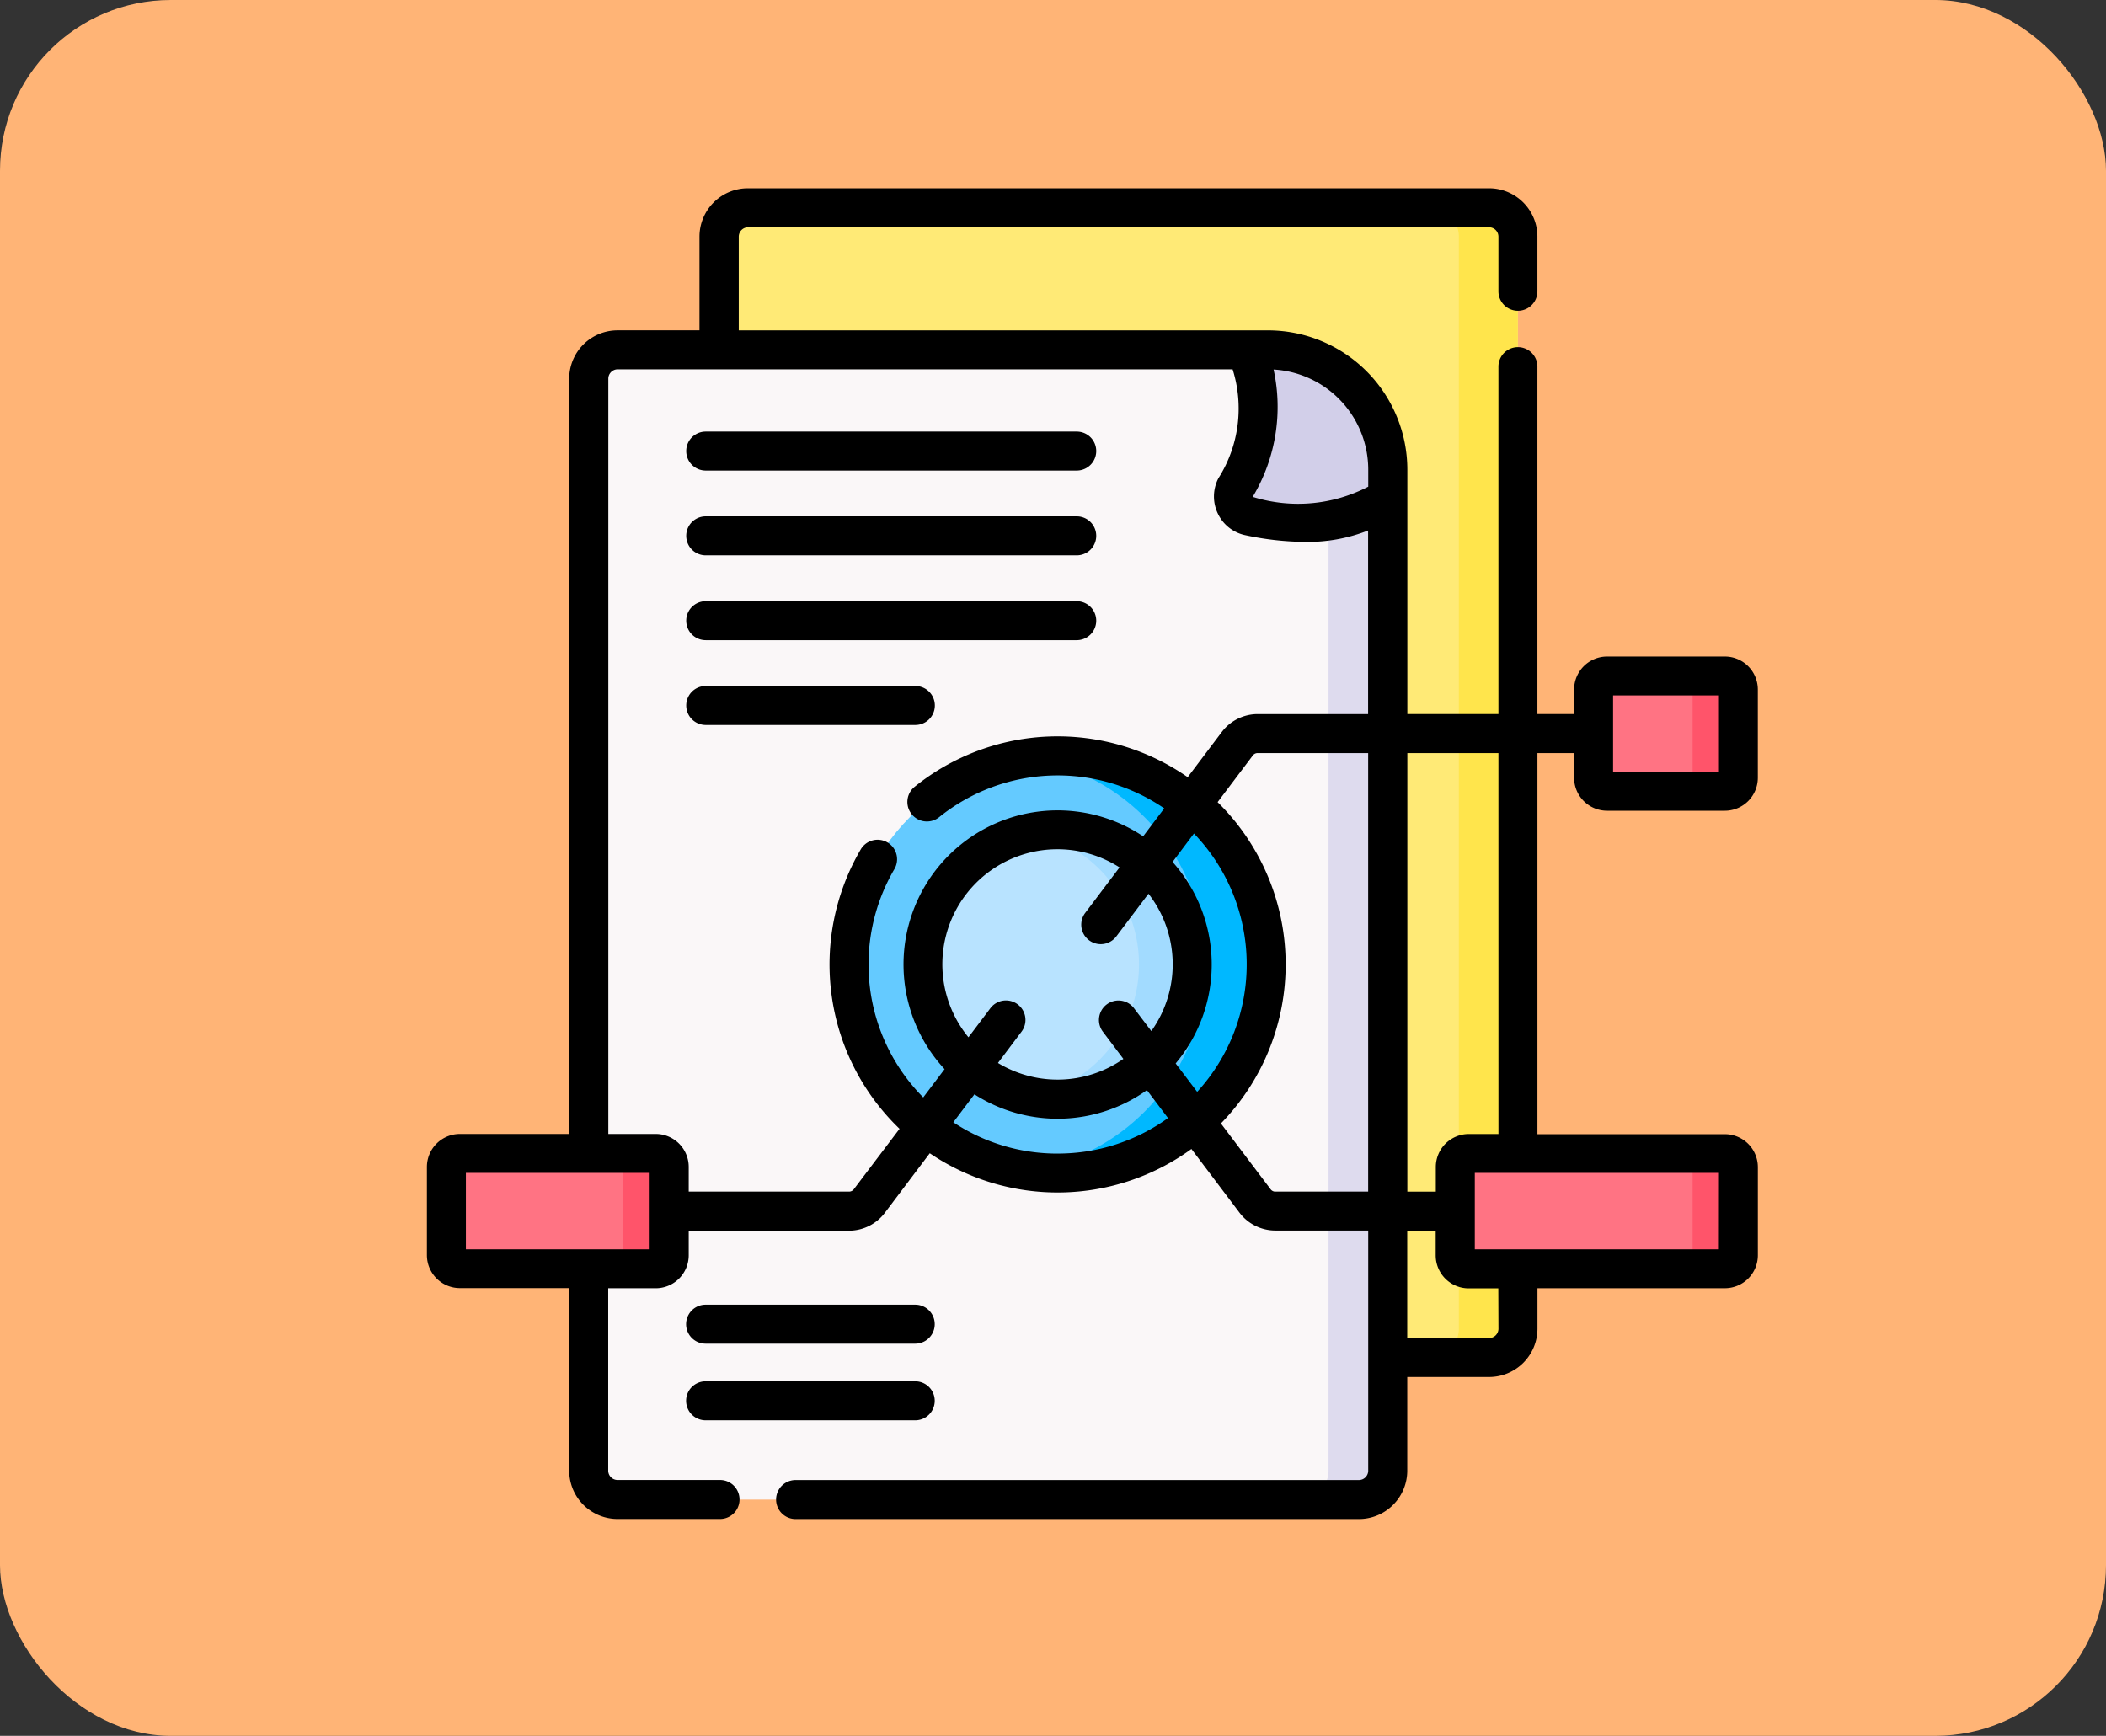 <svg xmlns="http://www.w3.org/2000/svg" width="74" height="61" viewBox="0 0 74 61">
  <rect x="0" y="0" width="74" height="61" fill="#333333" stroke="none"/>
  <g id="Grupo_1070553" data-name="Grupo 1070553" transform="translate(-1031 -1586.201)">
    <g id="Grupo_1070059" data-name="Grupo 1070059" transform="translate(0 62)">
      <g id="Grupo_1070031" data-name="Grupo 1070031" transform="translate(0 -511)">
        <rect id="Rectángulo_373665" data-name="Rectángulo 373665" width="74" height="61" rx="6" transform="translate(1031 2035.201)" fill="#ffb476"/>
      </g>
      <g id="analizar" transform="translate(1046 1530.817)">
        <g id="Grupo_1070053" data-name="Grupo 1070053" transform="translate(0)">
          <g id="Grupo_1070051" data-name="Grupo 1070051">
            <path id="Trazado_773803" data-name="Trazado 773803" d="M139.432,47.9H112.374V8.513A1.014,1.014,0,0,1,113.388,7.5h26.044a1.014,1.014,0,0,1,1.014,1.014V46.889a1.014,1.014,0,0,1-1.014,1.014Z" transform="translate(-102.11 -6.814)" fill="#ffea76"/>
            <path id="Trazado_773804" data-name="Trazado 773804" d="M388,7.5h-2.071a1.014,1.014,0,0,1,1.014,1.014V46.89a1.014,1.014,0,0,1-1.014,1.014H388a1.014,1.014,0,0,0,1.014-1.014V8.514A1.014,1.014,0,0,0,388,7.5Z" transform="translate(-350.682 -6.815)" fill="#ffe54c"/>
            <path id="Trazado_773805" data-name="Trazado 773805" d="M87.221,63.567l-1.863-1.413H63.307a1.014,1.014,0,0,0-1.014,1.014v38.376a1.014,1.014,0,0,0,1.014,1.014H89.351a1.014,1.014,0,0,0,1.014-1.014V67.313l-2.444-.623Z" transform="translate(-56.603 -56.477)" fill="#faf7f8"/>
            <g id="Grupo_1070050" data-name="Grupo 1070050">
              <path id="Trazado_773806" data-name="Trazado 773806" fill="#dedbee"/>
              <path id="Trazado_773807" data-name="Trazado 773807" d="M336.76,147.582a1.014,1.014,0,0,1-1.014,1.014h2.081a1.014,1.014,0,0,0,1.014-1.014V113.35l-2.081-.531Z" transform="translate(-305.079 -102.514)" fill="#dedbee"/>
            </g>
            <path id="Trazado_773808" data-name="Trazado 773808" d="M310.74,62.154a5.074,5.074,0,0,1-.329,4.827A.708.708,0,0,0,310.892,68c1.992.412,3.661.268,4.856-.687v-.95a4.208,4.208,0,0,0-4.208-4.208Z" transform="translate(-281.986 -56.477)" fill="#d2cfe9"/>
          </g>
          <circle id="Elipse_8331" data-name="Elipse 8331" cx="7.331" cy="7.331" r="7.331" transform="translate(14.83 19.945)" fill="#64caff"/>
          <path id="Trazado_773809" data-name="Trazado 773809" d="M232.013,218.361a7.391,7.391,0,0,0-1.066.078,7.331,7.331,0,0,1,0,14.505,7.331,7.331,0,1,0,1.066-14.583Z" transform="translate(-209.852 -198.416)" fill="#00b8ff"/>
          <circle id="Elipse_8332" data-name="Elipse 8332" cx="4.731" cy="4.731" r="4.731" transform="translate(17.43 22.545)" fill="#b8e3ff"/>
          <path id="Trazado_773810" data-name="Trazado 773810" d="M233.313,246.821a4.758,4.758,0,0,0-.935.093,4.732,4.732,0,0,1,0,9.277,4.731,4.731,0,1,0,.935-9.37Z" transform="translate(-211.152 -224.276)" fill="#a2dbff"/>
          <g id="Grupo_1070052" data-name="Grupo 1070052" transform="translate(40.995 17.136)">
            <path id="Trazado_773811" data-name="Trazado 773811" d="M453.423,191.662h-4.139a.474.474,0,0,1-.474-.474v-3.1a.474.474,0,0,1,.474-.474h4.139a.474.474,0,0,1,.474.474v3.1A.474.474,0,0,1,453.423,191.662Z" transform="translate(-448.81 -187.61)" fill="#ff7383"/>
            <path id="Trazado_773812" data-name="Trazado 773812" d="M483.308,187.608H481.7a.474.474,0,0,1,.474.474v3.1a.474.474,0,0,1-.474.474h1.609a.474.474,0,0,0,.474-.474v-3.1A.474.474,0,0,0,483.308,187.608Z" transform="translate(-478.695 -187.608)" fill="#ff546a"/>
          </g>
          <path id="Trazado_773813" data-name="Trazado 773813" d="M14.853,375.383H7.974a.474.474,0,0,1-.474-.474v-3.1a.474.474,0,0,1,.474-.474h6.88a.474.474,0,0,1,.474.474v3.1A.474.474,0,0,1,14.853,375.383Z" transform="translate(-6.815 -337.413)" fill="#ff7383"/>
          <path id="Trazado_773814" data-name="Trazado 773814" d="M72,371.33H70.39a.474.474,0,0,1,.474.474v3.1a.474.474,0,0,1-.474.474H72a.474.474,0,0,0,.474-.474v-3.1A.474.474,0,0,0,72,371.33Z" transform="translate(-63.96 -337.412)" fill="#ff546a"/>
          <path id="Trazado_773815" data-name="Trazado 773815" d="M405.091,371.329h-9a.474.474,0,0,0-.474.474v3.1a.474.474,0,0,0,.474.474h9a.474.474,0,0,0,.474-.474v-3.1A.474.474,0,0,0,405.091,371.329Z" transform="translate(-359.483 -337.411)" fill="#ff7383"/>
          <path id="Trazado_773816" data-name="Trazado 773816" d="M483.308,375.382H481.7a.474.474,0,0,0,.474-.474v-3.1a.474.474,0,0,0-.474-.474h1.609a.474.474,0,0,1,.474.474v3.1A.474.474,0,0,1,483.308,375.382Z" transform="translate(-437.7 -337.412)" fill="#ff546a"/>
        </g>
        <g id="Grupo_1070054" data-name="Grupo 1070054" transform="translate(0 0)">
          <path id="Trazado_773817" data-name="Trazado 773817" d="M41.468,21.874h4.139a1.16,1.16,0,0,0,1.159-1.159v-3.1a1.16,1.16,0,0,0-1.159-1.159H41.468A1.16,1.16,0,0,0,40.31,17.61v.867H39.021V6.268a.685.685,0,0,0-1.37,0V18.477h-3.2V9.886a4.9,4.9,0,0,0-4.893-4.893h-18.6V1.7a.329.329,0,0,1,.329-.329H37.322a.329.329,0,0,1,.329.329v1.92a.685.685,0,1,0,1.37,0V1.7a1.7,1.7,0,0,0-1.7-1.7H11.278a1.7,1.7,0,0,0-1.7,1.7V4.992H6.7A1.7,1.7,0,0,0,5,6.691V33.233H1.159A1.16,1.16,0,0,0,0,34.391v3.1a1.16,1.16,0,0,0,1.159,1.159H5v6.413a1.7,1.7,0,0,0,1.7,1.7h3.6a.685.685,0,1,0,0-1.37H6.7a.329.329,0,0,1-.329-.329V38.655H8.038A1.16,1.16,0,0,0,9.2,37.5v-.867h5.638A1.584,1.584,0,0,0,16.094,36l1.576-2.089a8,8,0,0,0,9.194-.15L28.554,36a1.584,1.584,0,0,0,1.258.627h3.264v8.439a.329.329,0,0,1-.329.329H12.955a.685.685,0,1,0,0,1.37H32.748a1.7,1.7,0,0,0,1.7-1.7V41.774h2.875a1.7,1.7,0,0,0,1.7-1.7v-1.42h6.586A1.16,1.16,0,0,0,46.767,37.5v-3.1a1.16,1.16,0,0,0-1.159-1.159H39.022V19.848H40.31v.867a1.16,1.16,0,0,0,1.159,1.159ZM33.077,9.886v.6a5.342,5.342,0,0,1-4.032.367c-.005,0-.007,0-.011-.009a.028.028,0,0,1,0-.027,6.147,6.147,0,0,0,.717-4.448A3.528,3.528,0,0,1,33.077,9.886Zm-25.25,27.4H1.37V34.6H7.827ZM15,35.177a.208.208,0,0,1-.165.082H9.2v-.867a1.16,1.16,0,0,0-1.159-1.159H6.375V6.691A.329.329,0,0,1,6.7,6.362H28.311a4.574,4.574,0,0,1-.5,3.83,1.39,1.39,0,0,0-.017,1.243,1.376,1.376,0,0,0,.969.758,10.339,10.339,0,0,0,2.085.234,5.789,5.789,0,0,0,2.224-.4v6.451H29.191a1.584,1.584,0,0,0-1.258.627l-1.2,1.59a8.005,8.005,0,0,0-9.594.336A.685.685,0,1,0,18,22.1a6.637,6.637,0,0,1,7.909-.309l-.741.982a5.414,5.414,0,0,0-6.978,8.182l-.75.994a6.637,6.637,0,0,1-1.013-8.024.685.685,0,0,0-1.182-.693,8.006,8.006,0,0,0,1.363,9.82Zm11.31-4.423a5.406,5.406,0,0,0-.109-7.08l.752-1a6.634,6.634,0,0,1,.113,9.079Zm-1.463-1.939a.685.685,0,1,0-1.094.825l.72.955a4.039,4.039,0,0,1-4.407.143l.828-1.1a.685.685,0,0,0-1.094-.825l-.771,1.022a4.044,4.044,0,0,1,5.309-5.969l-1.207,1.6a.685.685,0,1,0,1.094.825l1.13-1.5a4.039,4.039,0,0,1,.1,4.826Zm-2.686,5.108a6.608,6.608,0,0,1-3.664-1.1l.742-.983a5.406,5.406,0,0,0,6.061-.147l.741.981A6.61,6.61,0,0,1,22.161,33.922Zm7.652,1.337a.207.207,0,0,1-.165-.082L27.9,32.864a8,8,0,0,0-.116-11.292l1.239-1.642a.208.208,0,0,1,.165-.082h3.886V35.259H29.813Zm7.839,4.817a.329.329,0,0,1-.329.329H34.447V36.629h1V37.5a1.16,1.16,0,0,0,1.159,1.159h1.041Zm7.745-2.79H36.821V34.6H45.4Zm-7.745-4.052H36.61a1.16,1.16,0,0,0-1.159,1.159v.867h-1V19.848h3.2ZM41.68,17.821H45.4V20.5H41.68Z" transform="translate(0 0)"/>
          <path id="Trazado_773818" data-name="Trazado 773818" d="M100.438,94.971h13.037a.685.685,0,1,0,0-1.37H100.438a.685.685,0,0,0,0,1.37Z" transform="translate(-90.641 -85.051)"/>
          <path id="Trazado_773819" data-name="Trazado 773819" d="M100.438,127.6h13.037a.685.685,0,0,0,0-1.37H100.438a.685.685,0,0,0,0,1.37Z" transform="translate(-90.641 -114.701)"/>
          <path id="Trazado_773820" data-name="Trazado 773820" d="M100.438,160.232h13.037a.685.685,0,1,0,0-1.37H100.438a.685.685,0,1,0,0,1.37Z" transform="translate(-90.641 -144.351)"/>
          <path id="Trazado_773821" data-name="Trazado 773821" d="M108.489,192.177a.685.685,0,0,0-.685-.685h-7.366a.685.685,0,1,0,0,1.37H107.8A.685.685,0,0,0,108.489,192.177Z" transform="translate(-90.641 -174.001)"/>
          <path id="Trazado_773822" data-name="Trazado 773822" d="M100.438,430.888H107.8a.685.685,0,0,0,0-1.37h-7.366a.685.685,0,1,0,0,1.37Z" transform="translate(-90.641 -390.285)"/>
          <path id="Trazado_773823" data-name="Trazado 773823" d="M100.438,460.374H107.8a.685.685,0,0,0,0-1.37h-7.366a.685.685,0,1,0,0,1.37Z" transform="translate(-90.641 -417.078)"/>
        </g>
      </g>
    </g>
  </g>
</svg>
